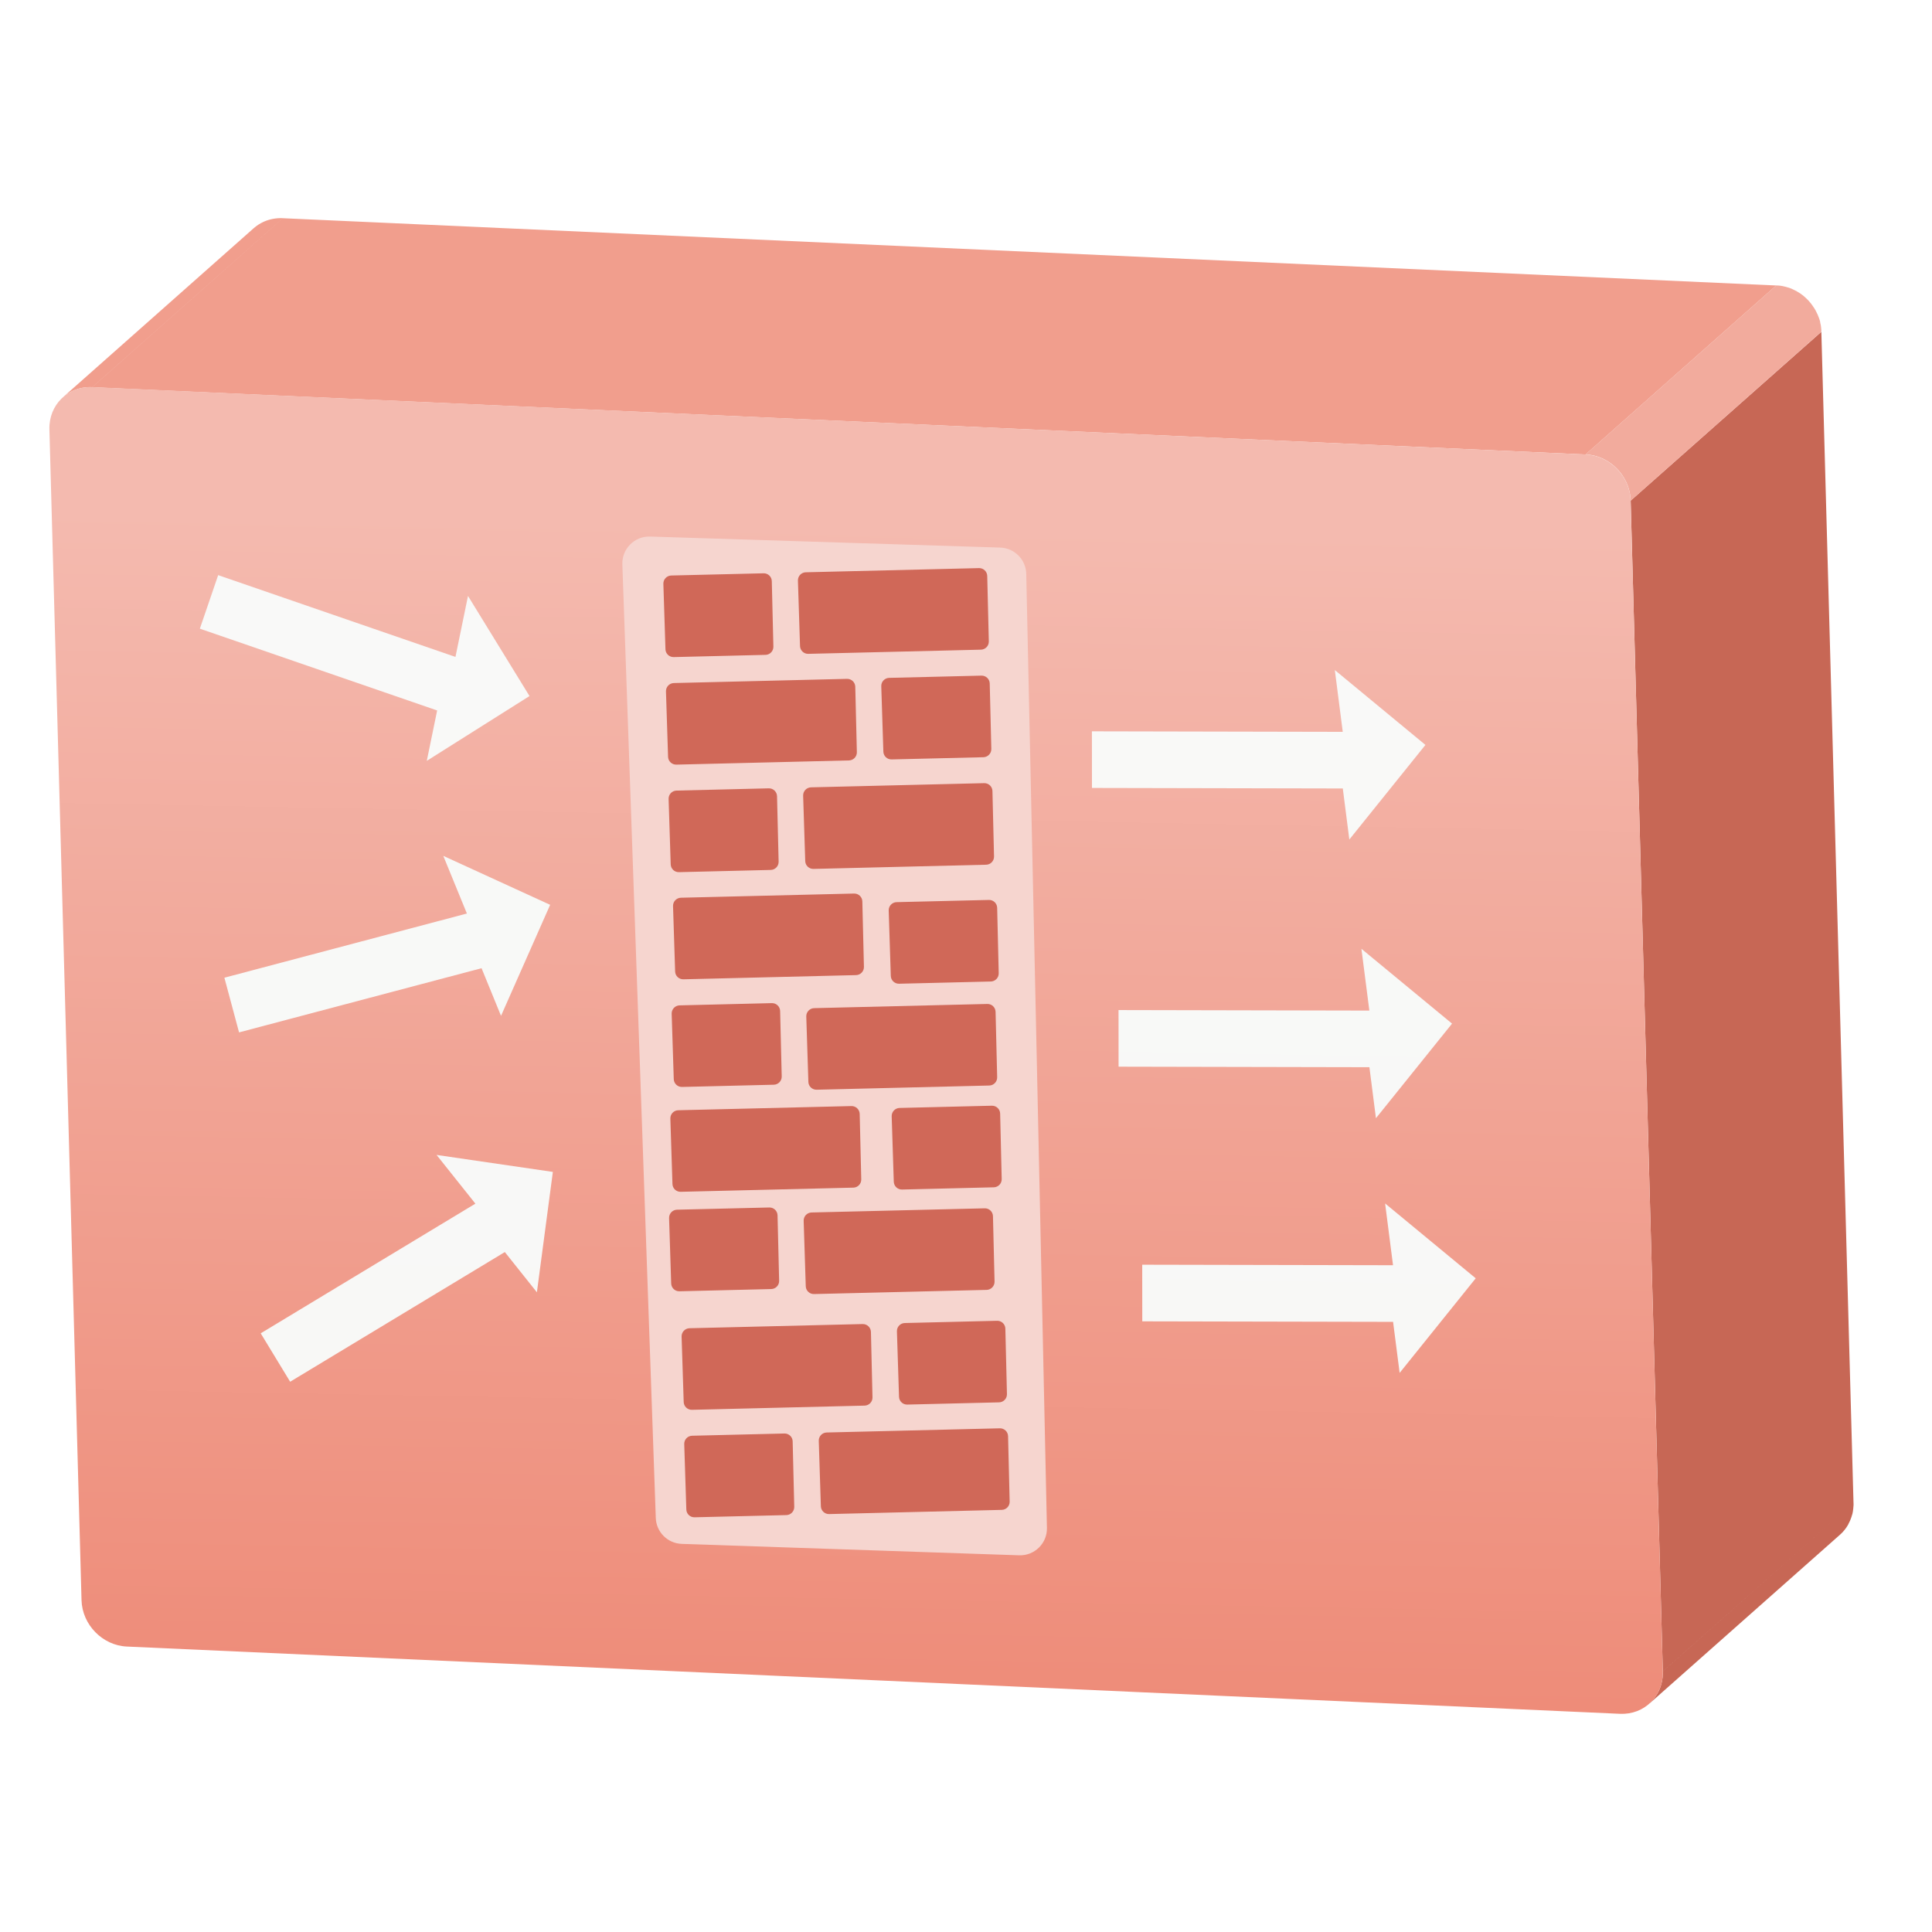 <svg xmlns="http://www.w3.org/2000/svg" xmlns:xlink="http://www.w3.org/1999/xlink" fill="none" version="1.1" width="65" height="65" viewBox="0 0 65 65"><defs><linearGradient x1="0.352" y1="0" x2="0.396" y2="1.036" id="master_svg0_295_25363"><stop offset="8.714%" stop-color="#F4BAAF" stop-opacity="1"/><stop offset="98%" stop-color="#EE8C79" stop-opacity="1"/></linearGradient><filter id="master_svg1_295_29612" filterUnits="objectBoundingBox" color-interpolation-filters="sRGB" x="-4" y="-4" width="19.735" height="32.645"><feFlood flood-opacity="0" result="BackgroundImageFix"/><feColorMatrix in="SourceAlpha" type="matrix" values="0 0 0 0 0 0 0 0 0 0 0 0 0 0 0 0 0 0 127 0"/><feOffset dy="0" dx="0"/><feGaussianBlur stdDeviation="1"/><feColorMatrix type="matrix" values="0 0 0 0 0.78 0 0 0 0 0.404 0 0 0 0 0.333 0 0 0 0.8 0"/><feBlend mode="normal" in2="BackgroundImageFix" result="effect1_dropShadow"/><feBlend mode="normal" in="SourceGraphic" in2="effect1_dropShadow" result="shape"/></filter><filter id="master_svg2_295_29589" filterUnits="objectBoundingBox" color-interpolation-filters="sRGB" x="-4" y="-4" width="20.719" height="38.633"><feFlood flood-opacity="0" result="BackgroundImageFix"/><feColorMatrix in="SourceAlpha" type="matrix" values="0 0 0 0 0 0 0 0 0 0 0 0 0 0 0 0 0 0 127 0"/><feOffset dy="0" dx="0"/><feGaussianBlur stdDeviation="1"/><feColorMatrix type="matrix" values="0 0 0 0 0.78 0 0 0 0 0.404 0 0 0 0 0.333 0 0 0 0.8 0"/><feBlend mode="normal" in2="BackgroundImageFix" result="effect1_dropShadow"/><feBlend mode="normal" in="SourceGraphic" in2="effect1_dropShadow" result="shape"/></filter><filter id="master_svg3_295_29588" filterUnits="objectBoundingBox" color-interpolation-filters="sRGB" x="-6" y="-6" width="25.569" height="46.708"><feFlood flood-opacity="0" result="BackgroundImageFix"/><feColorMatrix in="SourceAlpha" type="matrix" values="0 0 0 0 0 0 0 0 0 0 0 0 0 0 0 0 0 0 127 0"/><feOffset dy="0" dx="0"/><feGaussianBlur stdDeviation="1.5"/><feColorMatrix type="matrix" values="0 0 0 0 0.171 0 0 0 0 0.153 0 0 0 0 0.153 0 0 0 0.34 0"/><feBlend mode="normal" in2="BackgroundImageFix" result="effect1_dropShadow"/><feBlend mode="normal" in="SourceGraphic" in2="effect1_dropShadow" result="shape"/></filter></defs><g><g><rect x="0" y="0" width="65" height="65" rx="0" fill="#FFFFFF" fill-opacity="0.01"/></g><g transform="matrix(0.999,0.045,-0.037,0.999,0.26,-0.082)"><g><path d="M9.506,7.001C9.289,7.004,9.086,7.053,8.907,7.139L8.909,7.138C8.895,7.144,8.882,7.151,8.868,7.159C8.753,7.219,8.647,7.295,8.555,7.384L2.358,13.351C2.356,13.352,2.355,13.353,2.354,13.354C2.444,13.269,2.546,13.195,2.657,13.134C2.661,13.133,2.664,13.131,2.668,13.129C2.862,13.028,3.086,12.971,3.326,12.971L9.526,7.001C9.522,7.001,9.514,7.001,9.506,7.001ZM9.526,7.002L3.326,12.973L53.617,12.973L59.817,7.002L9.526,7.002Z" fill-rule="evenodd" fill="#F19E8D" fill-opacity="1"/></g><g><path d="M55.192,14.456L61.393,8.49L63.931,47.796L63.931,47.796L63.932,47.8L63.932,47.8L63.931,47.802L61.629,50.018L57.731,53.77L57.731,53.768L55.192,14.456ZM63.932,47.806L63.931,47.802L57.731,53.771L57.731,53.775L57.731,53.776C57.74,53.911,57.73,54.043,57.703,54.168L57.702,54.169C57.701,54.174,57.701,54.179,57.7,54.184C57.696,54.201,57.692,54.218,57.687,54.235L57.687,54.236C57.684,54.247,57.681,54.257,57.678,54.268L57.677,54.269C57.677,54.272,57.676,54.276,57.675,54.28C57.672,54.288,57.67,54.295,57.668,54.303C57.664,54.313,57.661,54.324,57.657,54.335C57.655,54.341,57.653,54.347,57.651,54.352C57.648,54.36,57.644,54.368,57.64,54.375L57.644,54.372L57.642,54.377L57.64,54.379C57.639,54.383,57.638,54.386,57.637,54.39C57.636,54.392,57.635,54.395,57.634,54.397C57.633,54.399,57.633,54.401,57.632,54.403C57.629,54.41,57.626,54.417,57.623,54.424C57.622,54.427,57.621,54.429,57.62,54.432C57.618,54.436,57.616,54.44,57.615,54.443C57.613,54.447,57.611,54.451,57.609,54.455C57.607,54.461,57.604,54.467,57.601,54.472C57.597,54.481,57.592,54.489,57.587,54.498L57.591,54.494L57.59,54.497L57.589,54.499C57.586,54.505,57.583,54.511,57.579,54.518C57.511,54.65,57.423,54.769,57.318,54.871L57.37,54.82C57.353,54.84,57.334,54.859,57.315,54.878L63.516,48.908C63.59,48.838,63.656,48.756,63.713,48.669C63.742,48.624,63.767,48.579,63.792,48.529L63.788,48.533C63.825,48.459,63.856,48.38,63.879,48.298C63.881,48.291,63.883,48.285,63.885,48.278L63.886,48.273C63.891,48.254,63.896,48.234,63.901,48.214C63.901,48.211,63.902,48.208,63.903,48.205L63.903,48.205L63.907,48.2C63.911,48.167,63.919,48.134,63.923,48.102C63.926,48.081,63.927,48.061,63.928,48.041C63.928,48.039,63.928,48.037,63.929,48.035C63.93,48.025,63.93,48.014,63.931,48.004L63.931,48.002C63.935,47.969,63.935,47.936,63.936,47.903C63.936,47.871,63.936,47.838,63.932,47.806Z" fill-rule="evenodd" fill="#C76755" fill-opacity="1"/></g><g><path d="M54.928,13.684C55.079,13.909,55.174,14.174,55.192,14.458L61.393,8.488L61.393,8.484C61.393,8.451,61.389,8.418,61.385,8.385C61.38,8.348,61.376,8.315,61.368,8.278C61.36,8.242,61.348,8.206,61.34,8.171L61.343,8.167C61.331,8.126,61.319,8.085,61.302,8.044C61.282,7.999,61.261,7.949,61.241,7.904L61.239,7.905C61.203,7.832,61.162,7.759,61.117,7.694L61.115,7.696C61.102,7.677,61.089,7.659,61.076,7.641C61.01,7.551,60.936,7.471,60.854,7.398C60.792,7.341,60.726,7.291,60.656,7.246C60.612,7.218,60.567,7.194,60.519,7.169L60.521,7.168C60.479,7.147,60.442,7.131,60.401,7.115C60.368,7.098,60.331,7.086,60.294,7.073C60.261,7.065,60.224,7.053,60.191,7.045C60.158,7.037,60.126,7.028,60.093,7.024C60.06,7.016,60.027,7.012,59.994,7.008C59.961,7.004,59.928,7,59.895,7L59.817,7L53.617,12.97C54.123,12.97,54.586,13.223,54.878,13.613C54.89,13.63,54.901,13.647,54.913,13.665L54.914,13.663C54.919,13.67,54.924,13.677,54.928,13.684Z" fill-rule="evenodd" fill="#F2AB9D" fill-opacity="1"/></g><g><path d="M53.616,12.972C54.435,12.972,55.139,13.638,55.192,14.461L57.731,53.773C57.784,54.595,57.167,55.261,56.344,55.261L6.057,55.261C5.239,55.261,4.531,54.595,4.477,53.773L1.939,14.457C1.885,13.634,2.507,12.968,3.325,12.968L53.616,12.972Z" fill="url(#master_svg0_295_25363)" fill-opacity="1"/></g><g transform="matrix(1,-0.035,0.035,0.999,-0.574,0.231)"><g transform="matrix(0.996,-0.093,0.093,0.996,-1.891,3.482)" filter="url(#master_svg1_295_29612)"><g transform="matrix(-0.09,0.996,-0.996,-0.085,75.547,-23.037)"><path d="M53.938,25.614L50.75,23.051L48.238,26.096L50.316,25.832L50.316,34.269L52.221,34.269L52.221,25.832L53.938,25.614Z" fill-rule="evenodd" fill="#F9FCFB" fill-opacity="0.96"/></g><g transform="matrix(-0.09,0.996,-0.996,-0.085,84.966,-12.858)"><path d="M53.972,35.029L50.784,32.466L48.273,35.512L50.351,35.247L50.351,43.684L52.256,43.684L52.256,35.247L53.972,35.029Z" fill-rule="evenodd" fill="#F9FCFB" fill-opacity="0.96"/></g><g transform="matrix(-0.09,0.996,-0.996,-0.085,93.548,-3.538)"><path d="M53.983,43.63L50.795,41.068L48.283,44.113L50.361,43.849L50.361,52.285L52.266,52.285L52.266,43.849L53.983,43.63Z" fill-rule="evenodd" fill="#F9FCFB" fill-opacity="0.96"/></g></g><g transform="matrix(0.998,-0.07,0.07,0.998,-1.2,0.475)" filter="url(#master_svg2_295_29589)"><g transform="matrix(-0.386,0.922,-0.924,-0.383,45.913,12.647)"><path d="M24.424,24.181L21.228,21.625L18.711,24.663L20.794,24.399L20.794,32.815L22.703,32.815L22.703,24.399L24.424,24.181Z" fill-rule="evenodd" fill="#F9FCFB" fill-opacity="0.96"/></g><g transform="matrix(0.193,0.981,-0.98,0.197,42.067,5.77)"><path d="M23.155,31.108L19.973,28.54L17.466,31.591L19.54,31.326L19.54,39.78L21.441,39.78L21.441,31.326L23.155,31.108Z" fill-rule="evenodd" fill="#F9FCFB" fill-opacity="0.96"/></g><g transform="matrix(0.462,0.887,-0.886,0.463,42.189,5.845)"><path d="M21.941,40.298L18.764,37.726L16.262,40.782L18.332,40.517L18.332,48.983L20.231,48.983L20.231,40.517L21.941,40.298Z" fill-rule="evenodd" fill="#F9FCFB" fill-opacity="0.96"/></g></g><g transform="matrix(0.999,-0.045,0.037,0.999,-0.633,0.964)" filter="url(#master_svg3_295_29588)"><path d="M21.255,18.67L21.255,50.786C21.255,51.262,21.623,51.656,22.098,51.689L33.428,52.47C33.947,52.506,34.389,52.099,34.395,51.579L34.824,19.465C34.83,18.984,34.459,18.582,33.979,18.55L22.22,17.767C21.698,17.732,21.255,18.146,21.255,18.67Z" fill="#F6D5CF" fill-opacity="1"/></g><g transform="matrix(1,0.011,-0.011,1,0.204,-0.25)"><g transform="matrix(0.999,-0.055,0.045,0.999,-0.819,1.255)"><path d="M22.653,21.514C22.653,21.663,22.773,21.784,22.922,21.786L26.009,21.816C26.159,21.818,26.282,21.697,26.283,21.547L26.3,19.344C26.302,19.195,26.181,19.072,26.032,19.071L22.927,19.04C22.776,19.039,22.653,19.161,22.653,19.312L22.653,21.514Z" fill="#D06858" fill-opacity="1"/></g><g transform="matrix(0.999,-0.055,0.045,0.999,-0.803,1.502)"><path d="M27.174,19.109L27.174,21.312C27.174,21.46,27.294,21.582,27.443,21.583L33.25,21.64C33.4,21.641,33.523,21.521,33.524,21.37L33.541,19.168C33.542,19.019,33.422,18.896,33.272,18.895L27.448,18.838C27.297,18.836,27.174,18.958,27.174,19.109Z" fill="#D06858" fill-opacity="1"/></g><g transform="matrix(0.999,-0.055,0.045,0.999,-0.955,1.661)"><path d="M30.02,24.807C30.02,24.956,30.14,25.077,30.289,25.078L33.377,25.109C33.527,25.11,33.65,24.989,33.651,24.839L33.668,22.637C33.669,22.487,33.549,22.365,33.399,22.363L30.295,22.333C30.144,22.331,30.02,22.453,30.02,22.604L30.02,24.807Z" fill="#D06858" fill-opacity="1"/></g><g transform="matrix(0.999,-0.055,0.045,0.999,-0.98,1.266)"><path d="M22.786,22.929L22.786,25.131C22.786,25.28,22.906,25.401,23.055,25.403L28.862,25.459C29.012,25.461,29.135,25.34,29.136,25.19L29.153,22.988C29.154,22.838,29.034,22.716,28.884,22.714L23.06,22.657C22.909,22.656,22.786,22.778,22.786,22.929Z" fill="#D06858" fill-opacity="1"/></g><g transform="matrix(0.999,-0.055,0.045,0.999,-1.141,1.277)"><path d="M22.92,28.748C22.92,28.897,23.039,29.018,23.188,29.02L26.276,29.05C26.426,29.051,26.549,28.931,26.55,28.78L26.567,26.578C26.568,26.428,26.448,26.306,26.298,26.304L23.194,26.274C23.043,26.273,22.92,26.395,22.92,26.546L22.92,28.748Z" fill="#D06858" fill-opacity="1"/></g><g transform="matrix(0.999,-0.055,0.045,0.999,-1.126,1.524)"><path d="M27.441,26.343L27.441,28.545C27.441,28.694,27.561,28.815,27.71,28.817L33.517,28.873C33.667,28.875,33.79,28.754,33.791,28.604L33.808,26.402C33.809,26.252,33.689,26.13,33.539,26.128L27.715,26.071C27.564,26.07,27.441,26.192,27.441,26.343Z" fill="#D06858" fill-opacity="1"/></g><g transform="matrix(0.999,-0.055,0.045,0.999,-1.292,1.687)"><path d="M30.366,32.35C30.366,32.499,30.486,32.62,30.635,32.622L33.722,32.652C33.872,32.653,33.995,32.533,33.996,32.383L34.014,30.18C34.015,30.03,33.894,29.908,33.745,29.907L30.64,29.876C30.489,29.875,30.366,29.997,30.366,30.148L30.366,32.35Z" fill="#D06858" fill-opacity="1"/></g><g transform="matrix(0.999,-0.055,0.045,0.999,-1.302,1.291)"><path d="M23.115,30.149L23.115,32.351C23.115,32.5,23.235,32.621,23.384,32.623L29.191,32.679C29.341,32.681,29.464,32.56,29.465,32.41L29.482,30.208C29.483,30.058,29.363,29.936,29.213,29.934L23.389,29.877C23.238,29.876,23.115,29.998,23.115,30.149Z" fill="#D06858" fill-opacity="1"/></g><g transform="matrix(0.999,-0.055,0.045,0.999,-1.464,1.295)"><path d="M23.115,35.974C23.115,36.123,23.235,36.244,23.384,36.246L26.472,36.276C26.622,36.277,26.745,36.157,26.746,36.006L26.763,33.804C26.764,33.654,26.644,33.532,26.494,33.53L23.39,33.5C23.239,33.499,23.115,33.621,23.115,33.772L23.115,35.974Z" fill="#D06858" fill-opacity="1"/></g><g transform="matrix(0.999,-0.055,0.045,0.999,-1.457,1.542)"><path d="M27.64,33.772L27.64,35.974C27.64,36.123,27.76,36.244,27.909,36.246L33.715,36.302C33.866,36.304,33.988,36.183,33.99,36.033L34.007,33.831C34.008,33.681,33.888,33.559,33.738,33.557L27.914,33.5C27.763,33.499,27.64,33.621,27.64,33.772Z" fill="#D06858" fill-opacity="1"/></g><g transform="matrix(0.999,-0.055,0.045,0.999,-1.601,1.704)"><path d="M30.554,39.274C30.554,39.423,30.674,39.544,30.823,39.546L33.91,39.576C34.06,39.577,34.183,39.457,34.184,39.306L34.202,37.104C34.203,36.954,34.083,36.832,33.933,36.83L30.828,36.8C30.677,36.799,30.554,36.921,30.554,37.072L30.554,39.274Z" fill="#D06858" fill-opacity="1"/></g><g transform="matrix(0.999,-0.055,0.045,0.999,-1.621,1.299)"><path d="M23.115,37.301L23.115,39.504C23.115,39.653,23.235,39.774,23.384,39.775L29.191,39.832C29.341,39.834,29.464,39.713,29.465,39.563L29.483,37.361C29.484,37.211,29.363,37.089,29.214,37.087L23.39,37.03C23.239,37.028,23.115,37.15,23.115,37.301Z" fill="#D06858" fill-opacity="1"/></g><g transform="matrix(0.999,-0.055,0.045,0.999,-1.771,1.302)"><path d="M23.115,42.852C23.115,43.001,23.235,43.123,23.384,43.124L26.472,43.154C26.622,43.156,26.745,43.035,26.746,42.885L26.763,40.682C26.764,40.533,26.644,40.41,26.494,40.409L23.39,40.378C23.239,40.377,23.115,40.499,23.115,40.65L23.115,42.852Z" fill="#D06858" fill-opacity="1"/></g><g transform="matrix(0.999,-0.055,0.045,0.999,-1.765,1.549)"><path d="M27.64,40.65L27.64,42.852C27.64,43.001,27.76,43.123,27.909,43.124L33.715,43.181C33.866,43.182,33.988,43.061,33.99,42.911L34.007,40.709C34.008,40.56,33.888,40.437,33.738,40.436L27.914,40.378C27.763,40.377,27.64,40.499,27.64,40.65Z" fill="#D06858" fill-opacity="1"/></g><g transform="matrix(0.999,-0.055,0.045,0.999,-1.923,1.726)"><path d="M30.821,46.508C30.821,46.657,30.941,46.778,31.09,46.779L34.177,46.809C34.327,46.811,34.45,46.69,34.451,46.54L34.468,44.338C34.47,44.188,34.349,44.065,34.2,44.064L31.095,44.034C30.944,44.032,30.821,44.154,30.821,44.305L30.821,46.508Z" fill="#D06858" fill-opacity="1"/></g><g transform="matrix(0.999,-0.055,0.045,0.999,-1.948,1.332)"><path d="M23.586,44.63L23.586,46.832C23.586,46.981,23.706,47.102,23.855,47.104L29.662,47.16C29.812,47.162,29.935,47.041,29.936,46.891L29.954,44.689C29.955,44.539,29.834,44.417,29.685,44.415L23.861,44.358C23.71,44.357,23.586,44.479,23.586,44.63Z" fill="#D06858" fill-opacity="1"/></g><g transform="matrix(0.999,-0.055,0.045,0.999,-2.109,1.342)"><path d="M23.72,50.449C23.72,50.598,23.84,50.719,23.989,50.72L27.076,50.751C27.226,50.752,27.349,50.631,27.35,50.481L27.367,48.279C27.369,48.129,27.248,48.007,27.099,48.005L23.994,47.975C23.843,47.973,23.72,48.095,23.72,48.246L23.72,50.449Z" fill="#D06858" fill-opacity="1"/></g><g transform="matrix(0.999,-0.055,0.045,0.999,-2.094,1.589)"><path d="M28.241,48.044L28.241,50.246C28.241,50.395,28.361,50.516,28.51,50.518L34.317,50.574C34.467,50.576,34.59,50.455,34.591,50.305L34.608,48.103C34.609,47.953,34.489,47.831,34.34,47.829L28.515,47.772C28.364,47.771,28.241,47.893,28.241,48.044Z" fill="#D06858" fill-opacity="1"/></g></g></g></g></g></svg>